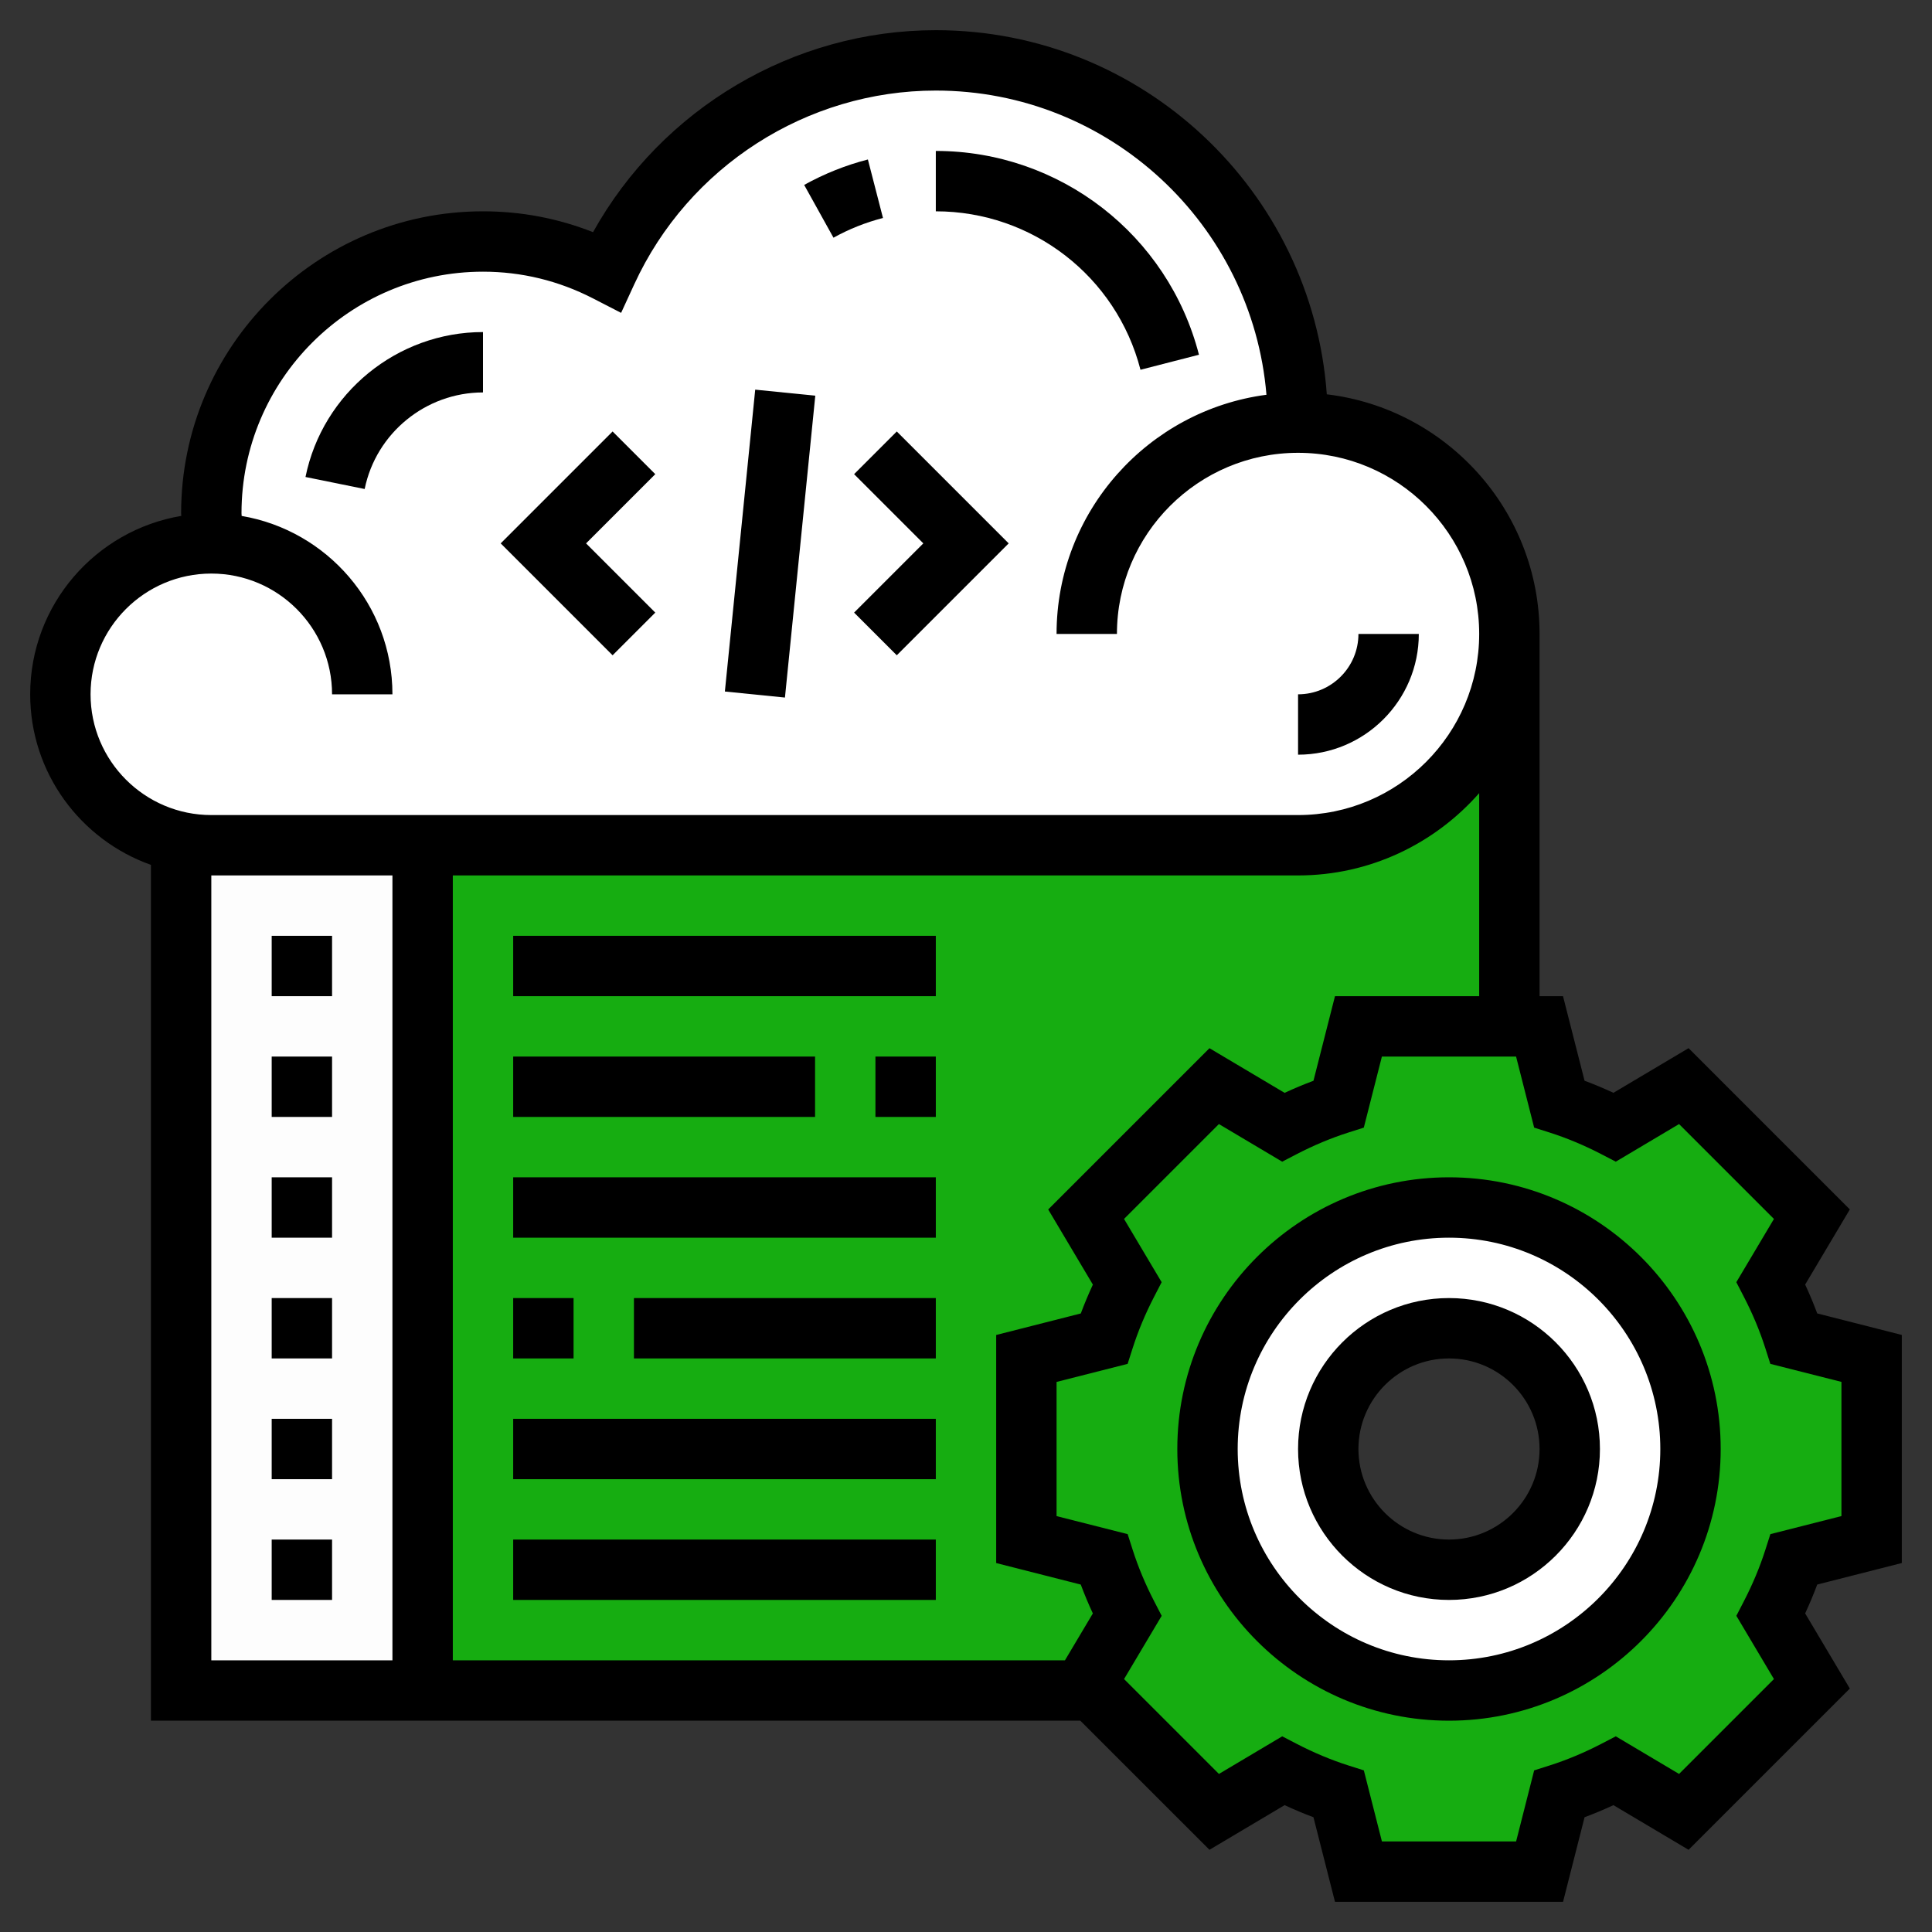 <?xml version="1.0"?>
<svg xmlns="http://www.w3.org/2000/svg" xmlns:xlink="http://www.w3.org/1999/xlink" xmlns:svgjs="http://svgjs.com/svgjs" version="1.1" width="512" height="512" x="0" y="0" viewBox="0 0 64 64" style="enable-background:new 0 0 512 512" xml:space="preserve" class=""><rect x="0" y="0" width="64" height="64" fill="#333333" stroke="none"/><g><g xmlns="http://www.w3.org/2000/svg"><g><g><path d="m43 28h-29v20 8h22.2l-.22-.22 1.36-2.29c-.3-.59-.57-1.2-.77-1.84l-2.57-.65v-3-3l2.57-.65c.2-.64.47-1.25.77-1.84l-1.36-2.29 4.24-4.24 2.29 1.36c.59-.3 1.2-.57 1.84-.77l.65-2.57h5v-13c0 3.87-3.13 7-7 7z" fill="#16ad11" data-original="#f0d0b4" style=""/></g><g><path d="m7 28h7v20 8h-8v-28.1c.32.07.66.1 1 .1z" fill="#fdfdfd" data-original="#dfb28b" style="" class=""/></g><g><path d="m43 14c3.87 0 7 3.13 7 7s-3.13 7-7 7h-29-7c-.34 0-.68-.03-1-.1-2.28-.46-4-2.48-4-4.9 0-2.76 2.24-5 5-5h.05c-.03-.33-.05-.66-.05-1 0-4.97 4.03-9 9-9 1.48 0 2.87.36 4.1 1 1.9-4.13 6.06-7 10.9-7 6.63 0 12 5.37 12 12z" fill="#ffffff" data-original="#e6e9ed" style="" class=""/></g><g><path d="m62 45v6l-2.57.65c-.2.64-.47 1.25-.77 1.84l1.36 2.29-4.24 4.24-2.29-1.36c-.59.3-1.2.57-1.84.77l-.65 2.57h-6l-.65-2.57c-.64-.2-1.25-.47-1.84-.77l-2.29 1.36-4.02-4.02-.22-.22 1.36-2.29c-.3-.59-.57-1.2-.77-1.84l-2.57-.65v-3-3l2.57-.65c.2-.64.47-1.25.77-1.84l-1.36-2.29 4.24-4.24 2.29 1.36c.59-.3 1.2-.57 1.84-.77l.65-2.57h5 1l.65 2.57c.64.2 1.25.47 1.84.77l2.29-1.36 4.24 4.24-1.36 2.29c.3.59.57 1.2.77 1.84zm-6 3c0-4.42-3.58-8-8-8s-8 3.58-8 8 3.58 8 8 8 8-3.58 8-8z" fill="#16ad11" data-original="#ffc729" style="" class=""/></g><g><path d="m48 40c4.42 0 8 3.58 8 8s-3.58 8-8 8-8-3.58-8-8 3.58-8 8-8zm4 8c0-2.21-1.79-4-4-4s-4 1.79-4 4 1.79 4 4 4 4-1.79 4-4z" fill="#ffffff" data-original="#fcd770" style="" class=""/></g></g><g><path d="m63 51.777v-7.555l-2.802-.713c-.119-.318-.252-.639-.4-.956l1.48-2.489-5.342-5.342-2.489 1.479c-.317-.147-.637-.281-.956-.4l-.714-2.801h-.777v-12c0-4.088-3.084-7.465-7.048-7.938-.483-6.73-6.1-12.062-12.952-12.062-4.721 0-9.076 2.597-11.355 6.691-1.162-.459-2.384-.691-3.645-.691-5.514 0-10 4.486-10 10 0 .03.005.059.005.09-2.836.476-5.005 2.941-5.005 5.91 0 2.607 1.673 4.824 4 5.65v28.35h30.787l4.278 4.277 2.489-1.479c.317.147.637.281.956.4l.713 2.802h7.555l.713-2.802c.319-.119.639-.253.956-.4l2.489 1.479 5.342-5.342-1.48-2.489c.147-.317.281-.638.4-.956zm-60-28.777c0-2.206 1.794-4 4-4s4 1.794 4 4h2c0-2.965-2.164-5.429-4.995-5.909 0-.031-.005-.06-.005-.091 0-4.411 3.589-8 8-8 1.276 0 2.503.298 3.646.886l.929.478.437-.949c1.792-3.897 5.713-6.415 9.988-6.415 5.754 0 10.482 4.443 10.953 10.077-3.917.515-6.953 3.867-6.953 7.923h2c0-3.309 2.691-6 6-6s6 2.691 6 6-2.691 6-6 6h-36c-2.206 0-4-1.794-4-4zm4 6h6v26h-6zm28.278 26h-20.278v-26h28c2.39 0 4.533-1.059 6-2.726v6.726h-4.777l-.713 2.802c-.319.119-.639.253-.956.4l-2.489-1.479-5.342 5.342 1.48 2.489c-.147.317-.281.638-.4.956l-2.803.713v7.555l2.802.713c.119.318.252.639.4.956zm23.486.621-3.143 3.143-2.096-1.246-.493.256c-.558.288-1.124.525-1.683.704l-.528.168-.598 2.354h-4.445l-.599-2.354-.528-.168c-.559-.179-1.125-.416-1.683-.704l-.493-.256-2.096 1.246-3.143-3.143 1.246-2.095-.254-.492c-.289-.56-.525-1.126-.704-1.686l-.169-.528-2.355-.597v-4.445l2.354-.598.169-.528c.179-.56.415-1.126.704-1.686l.254-.492-1.246-2.095 3.143-3.143 2.096 1.246.493-.256c.558-.288 1.124-.525 1.683-.704l.528-.168.599-2.354h4.445l.599 2.354.528.168c.559.179 1.125.416 1.683.704l.493.256 2.096-1.246 3.143 3.143-1.246 2.095.254.492c.289.56.525 1.126.704 1.686l.169.528 2.355.597v4.445l-2.354.598-.169.528c-.179.56-.415 1.126-.704 1.686l-.254.492z" fill="#000000" data-original="#000000" style="" class=""/><path d="m48 39c-4.962 0-9 4.037-9 9s4.038 9 9 9 9-4.037 9-9-4.038-9-9-9zm0 16c-3.86 0-7-3.141-7-7s3.14-7 7-7 7 3.141 7 7-3.14 7-7 7z" fill="#000000" data-original="#000000" style="" class=""/><path d="m48 43c-2.757 0-5 2.243-5 5s2.243 5 5 5 5-2.243 5-5-2.243-5-5-5zm0 8c-1.654 0-3-1.346-3-3s1.346-3 3-3 3 1.346 3 3-1.346 3-3 3z" fill="#000000" data-original="#000000" style="" class=""/><path d="m9 31h2v2h-2z" fill="#000000" data-original="#000000" style="" class=""/><path d="m9 35h2v2h-2z" fill="#000000" data-original="#000000" style="" class=""/><path d="m9 39h2v2h-2z" fill="#000000" data-original="#000000" style="" class=""/><path d="m9 43h2v2h-2z" fill="#000000" data-original="#000000" style="" class=""/><path d="m9 47h2v2h-2z" fill="#000000" data-original="#000000" style="" class=""/><path d="m9 51h2v2h-2z" fill="#000000" data-original="#000000" style="" class=""/><path d="m17 31h14v2h-14z" fill="#000000" data-original="#000000" style="" class=""/><path d="m29 35h2v2h-2z" fill="#000000" data-original="#000000" style="" class=""/><path d="m17 35h10v2h-10z" fill="#000000" data-original="#000000" style="" class=""/><path d="m17 39h14v2h-14z" fill="#000000" data-original="#000000" style="" class=""/><path d="m21 43h10v2h-10z" fill="#000000" data-original="#000000" style="" class=""/><path d="m17 43h2v2h-2z" fill="#000000" data-original="#000000" style="" class=""/><path d="m17 47h14v2h-14z" fill="#000000" data-original="#000000" style="" class=""/><path d="m17 51h14v2h-14z" fill="#000000" data-original="#000000" style="" class=""/><path d="m29.25 7.221-.5-1.938c-.737.19-1.447.474-2.111.843l.971 1.748c.515-.286 1.067-.506 1.64-.653z" fill="#000000" data-original="#000000" style="" class=""/><path d="m37.78 12.249 1.937-.498c-1.024-3.975-4.608-6.751-8.717-6.751v2c3.196 0 5.984 2.158 6.78 5.249z" fill="#000000" data-original="#000000" style="" class=""/><path d="m30.586 18-2.293 2.293 1.414 1.414 3.707-3.707-3.707-3.707-1.414 1.414z" fill="#000000" data-original="#000000" style="" class=""/><path d="m21.707 20.293-2.293-2.293 2.293-2.293-1.414-1.414-3.707 3.707 3.707 3.707z" fill="#000000" data-original="#000000" style="" class=""/><path d="m20.475 17h10.05v2h-10.05z" transform="matrix(.1 -.995 .995 .1 5.05 41.58)" fill="#000000" data-original="#000000" style="" class=""/><path d="m47 21h-2c0 1.103-.897 2-2 2v2c2.206 0 4-1.794 4-4z" fill="#000000" data-original="#000000" style="" class=""/><path d="m16 11c-2.842 0-5.315 2.02-5.88 4.801l1.96.398c.377-1.853 2.025-3.199 3.92-3.199z" fill="#000000" data-original="#000000" style="" class=""/></g></g></g></svg>
